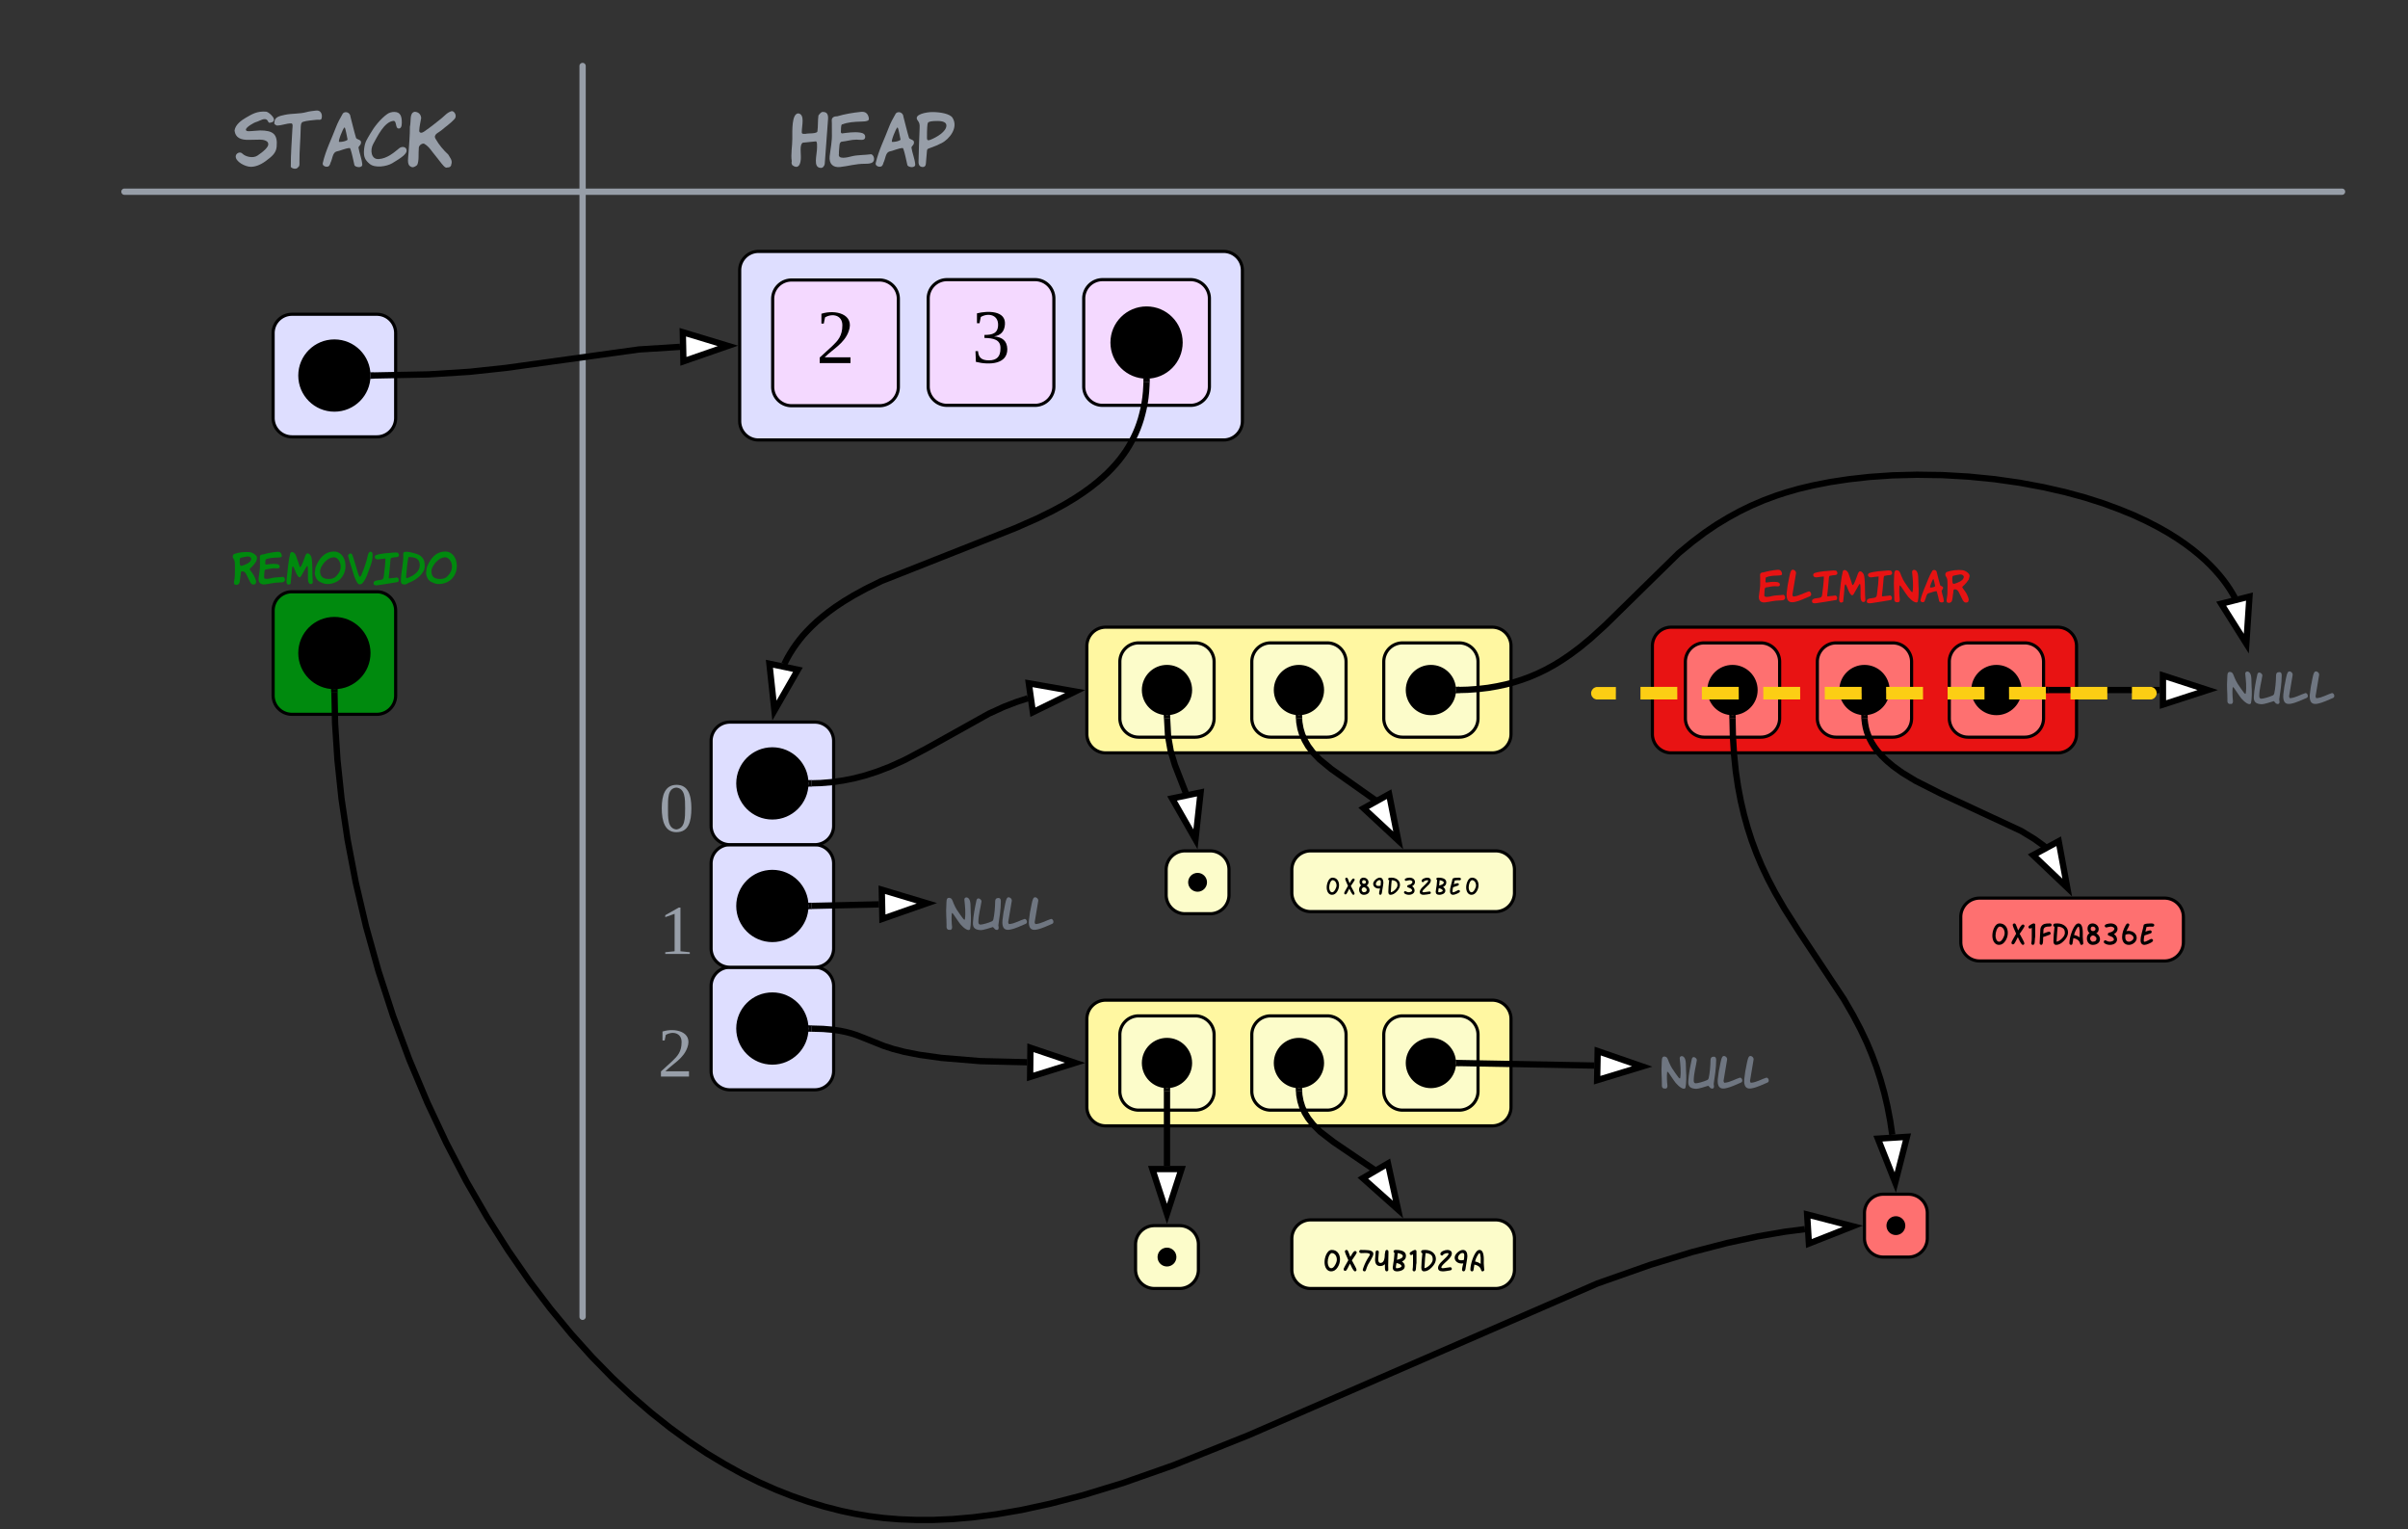 <svg xmlns="http://www.w3.org/2000/svg" xmlns:xlink="http://www.w3.org/1999/xlink" xmlns:lucid="lucid" width="766.43" height="486.65"><rect width="100%" height="100%" fill="#333333" stroke="none"/><g transform="translate(826.432 660)" lucid:page-tab-id="0_0"><path d="M-638.5-631a6 6 0 0 1 6-6h168a6 6 0 0 1 6 6v28a6 6 0 0 1-6 6h-168a6 6 0 0 1-6-6z" fill="none"/><use xlink:href="#a" transform="matrix(1,0,0,1,-638.513,-637.011) translate(63.8 30.244)"/><path d="M-591-574a6 6 0 0 1 6-6h148a6 6 0 0 1 6 6v48a6 6 0 0 1-6 6h-148a6 6 0 0 1-6-6z" stroke="#000" fill="#dedeff"/><path d="M-580.5-564.9a6 6 0 0 1 6-6h28a6 6 0 0 1 6 6v28a6 6 0 0 1-6 6h-28a6 6 0 0 1-6-6z" stroke="#000" fill="#f4d9ff"/><use xlink:href="#b" transform="matrix(1,0,0,1,-575.507,-565.893) translate(8.889 21.431)"/><path d="M-531-565.02a6 6 0 0 1 6-6h28a6 6 0 0 1 6 6v28a6 6 0 0 1-6 6h-28a6 6 0 0 1-6-6z" stroke="#000" fill="#f4d9ff"/><use xlink:href="#c" transform="matrix(1,0,0,1,-526,-566.016) translate(8.889 21.431)"/><path d="M-481.5-565.02a6 6 0 0 1 6-6h28a6 6 0 0 1 6 6v28a6 6 0 0 1-6 6h-28a6 6 0 0 1-6-6z" stroke="#000" fill="#f4d9ff"/><path d="M-450.5-551c0 6.08-4.92 11-11 11-6.07 0-11-4.92-11-11s4.93-11 11-11c6.08 0 11 4.92 11 11z" stroke="#000"/><path d="M-594.1-313.22a6 6 0 0 1-6-6v-27a6 6 0 0 1 6-6h27a6 6 0 0 1 6 6v27a6 6 0 0 1-6 6z" stroke="#000" fill="#dedeff"/><path d="M-580.6-343.72c6.06 0 11 4.92 11 11 0 6.07-4.94 11-11 11-6.1 0-11-4.93-11-11 0-6.08 4.9-11 11-11z" stroke="#000"/><path d="M-594.1-352.22a6 6 0 0 1-6-6v-27a6 6 0 0 1 6-6h27a6 6 0 0 1 6 6v27a6 6 0 0 1-6 6z" stroke="#000" fill="#dedeff"/><path d="M-580.6-382.72c6.06 0 11 4.92 11 11 0 6.07-4.94 11-11 11-6.1 0-11-4.93-11-11 0-6.08 4.9-11 11-11z" stroke="#000"/><path d="M-594.1-391.22a6 6 0 0 1-6-6v-27a6 6 0 0 1 6-6h27a6 6 0 0 1 6 6v27a6 6 0 0 1-6 6z" stroke="#000" fill="#dedeff"/><path d="M-580.6-421.72c6.06 0 11 4.92 11 11 0 6.07-4.94 11-11 11-6.1 0-11-4.93-11-11 0-6.08 4.9-11 11-11z" stroke="#000"/><path d="M-461.5-538.5l-.04 1.14-.12 2-.2 1.9-.27 1.8-.33 1.72-.4 1.65-.43 1.6-.5 1.54-.55 1.5-.62 1.47-.68 1.44-.74 1.42-.8 1.4-.88 1.4-.97 1.38-1.06 1.4-1.17 1.4-1.28 1.4-1.42 1.45-1.58 1.46-1.77 1.52-2 1.58-2.3 1.66-2.66 1.76-3.15 1.9-3.86 2.1-4.94 2.44-7.03 3.1-42.6 16.84-4.95 2.44-3.85 2.1-3.16 1.9-2.66 1.76-2.28 1.66-2 1.58-1.78 1.52-1.58 1.48-1.4 1.44-1.3 1.4-1.15 1.42-1.05 1.38-.97 1.4-.88 1.38-.82 1.4-.74 1.42-.37.78" stroke="#000" stroke-width="2" stroke-linejoin="round" fill="none"/><path d="M-460.5-538.45l-2-.04v-1.13l1 .13 1-.13z" stroke="#000" stroke-width=".05"/><path d="M-579.94-433.9l-1.6-14.9 9.07 1.9z" stroke="#000" stroke-width="2" fill="#fff"/><path d="M-619.62-407.22a6 6 0 0 1 6-6h4a6 6 0 0 1 6 6v10a6 6 0 0 1-6 6h-4a6 6 0 0 1-6-6z" fill="none"/><use xlink:href="#d" transform="matrix(1,0,0,1,-619.618,-413.222) translate(2.944 17.778)"/><path d="M-619.62-368.22a6 6 0 0 1 6-6h4a6 6 0 0 1 6 6v10a6 6 0 0 1-6 6h-4a6 6 0 0 1-6-6z" fill="none"/><use xlink:href="#e" transform="matrix(1,0,0,1,-619.618,-374.222) translate(2.944 17.778)"/><path d="M-620-329.22a6 6 0 0 1 6-6h4a6 6 0 0 1 6 6v10a6 6 0 0 1-6 6h-4a6 6 0 0 1-6-6z" fill="none"/><use xlink:href="#f" transform="matrix(1,0,0,1,-620,-335.222) translate(2.944 17.778)"/><path d="M-480.5-454.43a6 6 0 0 1 6-6h123a6 6 0 0 1 6 6v28a6 6 0 0 1-6 6h-123a6 6 0 0 1-6-6z" stroke="#000" fill="#fff7a1"/><path d="M-470-449.43a6 6 0 0 1 6-6h18a6 6 0 0 1 6 6v18a6 6 0 0 1-6 6h-18a6 6 0 0 1-6-6z" stroke="#000" fill="#fcfcca"/><path d="M-447.5-440.43c0 4.14-3.37 7.5-7.5 7.5-4.15 0-7.5-3.36-7.5-7.5 0-4.14 3.35-7.5 7.5-7.5 4.13 0 7.5 3.36 7.5 7.5z" stroke="#000"/><path d="M-428-449.43a6 6 0 0 1 6-6h18a6 6 0 0 1 6 6v18a6 6 0 0 1-6 6h-18a6 6 0 0 1-6-6z" stroke="#000" fill="#fcfcca"/><path d="M-405.5-440.43c0 4.14-3.37 7.5-7.5 7.5-4.15 0-7.5-3.36-7.5-7.5 0-4.14 3.35-7.5 7.5-7.5 4.13 0 7.5 3.36 7.5 7.5z" stroke="#000"/><path d="M-386-449.43a6 6 0 0 1 6-6h18a6 6 0 0 1 6 6v18a6 6 0 0 1-6 6h-18a6 6 0 0 1-6-6z" stroke="#000" fill="#fcfcca"/><path d="M-363.5-440.43c0 4.14-3.36 7.5-7.5 7.5-4.14 0-7.5-3.36-7.5-7.5 0-4.14 3.36-7.5 7.5-7.5 4.14 0 7.5 3.36 7.5 7.5z" stroke="#000"/><path d="M-528.2-373.75a6 6 0 0 1 6-6h28a6 6 0 0 1 6 6v6a6 6 0 0 1-6 6h-28a6 6 0 0 1-6-6z" fill="none"/><use xlink:href="#g" transform="matrix(1,0,0,1,-528.188,-379.754) translate(2.713 15.72)"/><path d="M-568.1-332.7l3.62.1 3.07.26 2.27.32 1.88.38 1.7.44 1.76.57 2.82 1.1 5.8 2.33 3 .97 3.54.92 4.76.94 7.14 1 12.3 1.02 14.94.36" stroke="#000" stroke-width="2" stroke-linejoin="round" fill="none"/><path d="M-568.05-333.7l-.06 2-1.14-.03.13-1-.14-1z" stroke="#000" stroke-width=".05"/><path d="M-484.24-321.8l-14.32 4.47.1-9.27z" stroke="#000" stroke-width="2" fill="#fff"/><path d="M-568.1-371.75l21.42-.48" stroke="#000" stroke-width="2" stroke-linejoin="round" fill="none"/><path d="M-568.06-370.75l-1.18.03.13-1-.14-1 1.14-.02z" stroke="#000" stroke-width=".05"/><path d="M-531.42-372.58l-14.16 4.96-.2-9.27z" stroke="#000" stroke-width="2" fill="#fff"/><path d="M-455.26-383.25a6 6 0 0 1 6-6h8a6 6 0 0 1 6 6v8a6 6 0 0 1-6 6h-8a6 6 0 0 1-6-6z" stroke="#000" fill="#fcfcca"/><path d="M-442.76-379.25c0 1.38-1.12 2.5-2.5 2.5s-2.5-1.12-2.5-2.5 1.12-2.5 2.5-2.5 2.5 1.12 2.5 2.5z" stroke="#000"/><path d="M-454.96-431.42l.3 5.62.85 4.8 1.33 4.42 3.46 8.88" stroke="#000" stroke-width="2" stroke-linejoin="round" fill="none"/><path d="M-455.03-432.42l1-.16.07 1.13-2 .1-.07-1.3z" stroke="#000" stroke-width=".05"/><path d="M-445.93-392.92l-7.45-13.02 9.08-1.9z" stroke="#000" stroke-width="2" fill="#fff"/><path d="M-412.95-431.42l.07 1.25.36 2.02.57 1.9.8 1.8 1.07 1.86 1.48 1.98 2.17 2.25 3.75 3.08 14.23 10.05" stroke="#000" stroke-width="2" stroke-linejoin="round" fill="none"/><path d="M-413.02-432.42l1-.16.07 1.12-2 .12-.07-1.3z" stroke="#000" stroke-width=".05"/><path d="M-381.4-392.58l-11-10.22 8.1-4.5z" stroke="#000" stroke-width="2" fill="#fff"/><path d="M-415.26-383.25a6 6 0 0 1 6-6h58.86a6 6 0 0 1 6 6v7.32a6 6 0 0 1-6 6h-58.86a6 6 0 0 1-6-6z" stroke="#000" fill="#fcfcca"/><use xlink:href="#h" transform="matrix(1,0,0,1,-410.263,-384.254) translate(5.296 8.984)"/><path d="M-480.5-335.75a6 6 0 0 1 6-6h123a6 6 0 0 1 6 6v28a6 6 0 0 1-6 6h-123a6 6 0 0 1-6-6z" stroke="#000" fill="#fff7a1"/><path d="M-470-330.75a6 6 0 0 1 6-6h18a6 6 0 0 1 6 6v18a6 6 0 0 1-6 6h-18a6 6 0 0 1-6-6z" stroke="#000" fill="#fcfcca"/><path d="M-447.5-321.75c0 4.14-3.37 7.5-7.5 7.5-4.15 0-7.5-3.36-7.5-7.5 0-4.15 3.35-7.5 7.5-7.5 4.13 0 7.5 3.35 7.5 7.5z" stroke="#000"/><path d="M-428-330.75a6 6 0 0 1 6-6h18a6 6 0 0 1 6 6v18a6 6 0 0 1-6 6h-18a6 6 0 0 1-6-6z" stroke="#000" fill="#fcfcca"/><path d="M-405.5-321.75c0 4.14-3.37 7.5-7.5 7.5-4.15 0-7.5-3.36-7.5-7.5 0-4.15 3.35-7.5 7.5-7.5 4.13 0 7.5 3.35 7.5 7.5z" stroke="#000"/><path d="M-386-330.75a6 6 0 0 1 6-6h18a6 6 0 0 1 6 6v18a6 6 0 0 1-6 6h-18a6 6 0 0 1-6-6z" stroke="#000" fill="#fcfcca"/><path d="M-363.5-321.75c0 4.14-3.36 7.5-7.5 7.5-4.14 0-7.5-3.36-7.5-7.5 0-4.15 3.36-7.5 7.5-7.5 4.14 0 7.5 3.35 7.5 7.5z" stroke="#000"/><path d="M-465-264a6 6 0 0 1 6-6h8a6 6 0 0 1 6 6v8a6 6 0 0 1-6 6h-8a6 6 0 0 1-6-6z" stroke="#000" fill="#fcfcca"/><path d="M-452.5-260c0 1.38-1.13 2.5-2.5 2.5-1.4 0-2.5-1.12-2.5-2.5s1.1-2.5 2.5-2.5c1.37 0 2.5 1.12 2.5 2.5z" stroke="#000"/><path d="M-455-312.75V-289" stroke="#000" stroke-width="2" stroke-linejoin="round" fill="none"/><path d="M-455.03-313.75l1.02-.16v1.18h-2v-1.24z" stroke="#000" stroke-width=".05"/><path d="M-455-273.74l-4.65-14.26h9.27z" stroke="#000" stroke-width="2" fill="#fff"/><path d="M-412.95-312.75l.07 1.2.36 1.96.57 1.85.8 1.8 1.1 1.8 1.55 1.97 2.3 2.3 4.25 3.27 13.2 8.98" stroke="#000" stroke-width="2" stroke-linejoin="round" fill="none"/><path d="M-413.02-313.75l1-.16.07 1.12-2 .12-.07-1.3z" stroke="#000" stroke-width=".05"/><path d="M-381.46-275.13l-11.2-9.98 8-4.68z" stroke="#000" stroke-width="2" fill="#fff"/><path d="M-415.26-265.83a6 6 0 0 1 6-6h58.86a6 6 0 0 1 6 6v9.83a6 6 0 0 1-6 6h-58.86a6 6 0 0 1-6-6z" stroke="#000" fill="#fcfcca"/><use xlink:href="#i" transform="matrix(1,0,0,1,-410.263,-266.831) translate(4.413 11.383)"/><path d="M-568.1-410.75l2.84-.08 3.68-.3 3.56-.52 3.53-.7 3.58-.94 3.7-1.2 4.06-1.56 4.74-2.16 7-3.7 19.72-11 4.75-2.17 4.04-1.56 3.64-1.17" stroke="#000" stroke-width="2" stroke-linejoin="round" fill="none"/><path d="M-568.05-409.75l-1.2.03.14-1-.14-1 1.13-.03z" stroke="#000" stroke-width=".05"/><path d="M-484.2-439.97l-13.48 6.6-1.3-9.2z" stroke="#000" stroke-width="2" fill="#fff"/><path d="M-300.5-323.25a6 6 0 0 1 6-6h28a6 6 0 0 1 6 6v6a6 6 0 0 1-6 6h-28a6 6 0 0 1-6-6z" fill="none"/><use xlink:href="#g" transform="matrix(1,0,0,1,-300.507,-329.254) translate(2.713 15.72)"/><path d="M-362-321.74l43 .8" stroke="#000" stroke-width="2" stroke-linejoin="round" fill="none"/><path d="M-361.95-322.73l-.04 2-1.2-.03.2-.98-.15-1.02z" stroke="#000" stroke-width=".05"/><path d="M-303.74-320.65l-14.35 4.37.18-9.27z" stroke="#000" stroke-width="2" fill="#fff"/><path d="M-739.5-554a6 6 0 0 1 6-6h27a6 6 0 0 1 6 6v27a6 6 0 0 1-6 6h-27a6 6 0 0 1-6-6z" stroke="#000" fill="#dedeff"/><path d="M-709-540.5c0 6.08-4.92 11-11 11s-11-4.92-11-11 4.92-11 11-11 11 4.92 11 11z" stroke="#000"/><path d="M-641-639.5a.5.5 0 0 1 .5.5v398a.5.5 0 0 1-.5.5.5.5 0 0 1-.5-.5v-398a.5.5 0 0 1 .5-.5z" stroke="#979ea8" fill="none"/><path d="M-787.32-599a.5.5 0 0 1 .5-.5H-81a.5.5 0 0 1 .5.5.5.5 0 0 1-.5.5h-705.82a.5.5 0 0 1-.5-.5z" stroke="#979ea8" fill="none"/><path d="M-806.43-631a6 6 0 0 1 6-6h168a6 6 0 0 1 6 6v28a6 6 0 0 1-6 6h-168a6 6 0 0 1-6-6z" fill="none"/><use xlink:href="#j" transform="matrix(1,0,0,1,-806.432,-637.011) translate(54.633 30.244)"/><path d="M-707.5-540.52l17.5-.35 13.1-.83 11.46-1.23 42.35-5.87 13.1-.83" stroke="#000" stroke-width="2" stroke-linejoin="round" fill="none"/><path d="M-707.45-539.52l-1.18.02.13-1-.13-1 1.14-.02z" stroke="#000" stroke-width=".05"/><path d="M-594.74-549.94l-14.17 4.92-.2-9.27z" stroke="#000" stroke-width="2" fill="#fff"/><path d="M-300.5-454.43a6 6 0 0 1 6-6h123a6 6 0 0 1 6 6v28a6 6 0 0 1-6 6h-123a6 6 0 0 1-6-6z" stroke="#000" fill="#e81313"/><path d="M-290-449.43a6 6 0 0 1 6-6h18a6 6 0 0 1 6 6v18a6 6 0 0 1-6 6h-18a6 6 0 0 1-6-6z" stroke="#000" fill="#fe7070"/><path d="M-267.5-440.43c0 4.14-3.37 7.5-7.5 7.5-4.15 0-7.5-3.36-7.5-7.5 0-4.14 3.35-7.5 7.5-7.5 4.13 0 7.5 3.36 7.5 7.5z" stroke="#000"/><path d="M-248-449.43a6 6 0 0 1 6-6h18a6 6 0 0 1 6 6v18a6 6 0 0 1-6 6h-18a6 6 0 0 1-6-6z" stroke="#000" fill="#fe7070"/><path d="M-225.5-440.43c0 4.14-3.37 7.5-7.5 7.5-4.15 0-7.5-3.36-7.5-7.5 0-4.14 3.35-7.5 7.5-7.5 4.13 0 7.5 3.36 7.5 7.5z" stroke="#000"/><path d="M-206-449.43a6 6 0 0 1 6-6h18a6 6 0 0 1 6 6v18a6 6 0 0 1-6 6h-18a6 6 0 0 1-6-6z" stroke="#000" fill="#fe7070"/><path d="M-183.5-440.43c0 4.14-3.36 7.5-7.5 7.5-4.14 0-7.5-3.36-7.5-7.5 0-4.14 3.36-7.5 7.5-7.5 4.14 0 7.5 3.36 7.5 7.5z" stroke="#000"/><path d="M-233-274a6 6 0 0 1 6-6h8a6 6 0 0 1 6 6v8a6 6 0 0 1-6 6h-8a6 6 0 0 1-6-6z" stroke="#000" fill="#fe7070"/><path d="M-220.5-270c0 1.38-1.13 2.5-2.5 2.5-1.4 0-2.5-1.12-2.5-2.5s1.1-2.5 2.5-2.5c1.37 0 2.5 1.12 2.5 2.5z" stroke="#000"/><path d="M-275-431.42l.12 5.58.37 5.9.55 5.36.73 4.94.88 4.6 1.02 4.35 1.16 4.17 1.3 4.03 1.48 3.97 1.68 4 1.95 4.12 2.32 4.42 2.97 5.13 4.7 7.38 14.2 21.4 2.97 5.13 2.33 4.43 1.95 4.1 1.68 4 1.47 3.98 1.3 4.03 1.17 4.16 1.02 4.35.88 4.62.64 4.33" stroke="#000" stroke-width="2" stroke-linejoin="round" fill="none"/><path d="M-275.03-432.42l1-.16.04 1.16-2 .05-.02-1.26z" stroke="#000" stroke-width=".05"/><path d="M-223.2-283.73l-5.53-13.95 9.25-.58z" stroke="#000" stroke-width="2" fill="#fff"/><path d="M-232.97-431.42v.38l.16 1.32.24 1.27.33 1.23.44 1.23.55 1.23.66 1.24.83 1.3 1 1.33 1.27 1.43 1.6 1.56 2.07 1.74 2.84 2.04 4.24 2.58 8 4.04 25.6 11.9 4.22 2.57 2.84 2.04.68.58" stroke="#000" stroke-width="2" stroke-linejoin="round" fill="none"/><path d="M-233.02-432.42l1-.16.05 1.14-2 .08-.04-1.28z" stroke="#000" stroke-width=".05"/><path d="M-168.46-377.57l-10.87-10.33 8.15-4.42z" stroke="#000" stroke-width="2" fill="#fff"/><path d="M-202.35-368.22a6 6 0 0 1 6-6h58.86a6 6 0 0 1 6 6v8a6 6 0 0 1-6 6h-58.85a6 6 0 0 1-6-6z" stroke="#000" fill="#fe7070"/><use xlink:href="#k" transform="matrix(1,0,0,1,-197.352,-369.222) translate(4.058 9.883)"/><path d="M-362-440.45l2.68-.07 3.37-.24 3.13-.37 2.93-.5 2.8-.6 2.64-.7 2.57-.83 2.52-.93 2.47-1.06 2.47-1.2 2.52-1.38 2.58-1.58 2.75-1.87 3-2.24 3.5-2.9 4.62-4.2 23.3-22.84 4.37-3.6 3.94-2.97 3.75-2.54 3.7-2.23 3.68-2.02 3.75-1.82 3.86-1.65 4.03-1.5 3.07-1 4.07-1.17 4.64-1.1 5.3-1.04 5.94-.9 6.64-.74 7.28-.5 7.8-.2 8.2.12 8.3.48 8.27.82 7.96 1.13 7.5 1.4 6.96 1.58 6.35 1.73 5.74 1.83 5.14 1.9 4.6 1.88 4.08 1.9 3.65 1.88 3.25 1.84 2.9 1.82 2.58 1.77 2.3 1.72 2.08 1.7 1.87 1.65 1.67 1.62 1.5 1.58 1.37 1.56 1.24 1.53 1.1 1.5 1.02 1.5.9 1.48.7 1.24" stroke="#000" stroke-width="2" stroke-linejoin="round" fill="none"/><path d="M-361.94-439.45l-1.26.02.2-1-.15-1 1.16-.02z" stroke="#000" stroke-width=".05"/><path d="M-111.46-455.2l-8-12.7 9-2.27z" stroke="#000" stroke-width="2" fill="#fff"/><path d="M-120.5-446.06a6 6 0 0 1 6-6h28a6 6 0 0 1 6 6v7.13a6 6 0 0 1-6 6h-28a6 6 0 0 1-6-6z" fill="none"/><use xlink:href="#g" transform="matrix(1,0,0,1,-120.507,-452.061) translate(2.713 16.147)"/><path d="M-174.5-440.43h35.5" stroke="#000" stroke-width="2" stroke-linejoin="round" fill="none"/><path d="M-174.47-439.43h-1.03v-2h1.03z" stroke="#000" stroke-width=".05"/><path d="M-123.74-440.43L-138-435.8v-9.26z" stroke="#000" stroke-width="2" fill="#fff"/><path d="M-253-478a6 6 0 0 1 6-6h28a6 6 0 0 1 6 6v6a6 6 0 0 1-6 6h-28a6 6 0 0 1-6-6z" fill="none"/><use xlink:href="#l" transform="matrix(1,0,0,1,-253.007,-483.989) translate(-13.793 15.72)"/><path d="M-319-439.43a1 1 0 0 1 1-1h176a1 1 0 0 1 1 1 1 1 0 0 1-1 1h-176a1 1 0 0 1-1-1z" fill="none"/><path d="M-304.3-440.43h11.72m7.82 0h11.74m7.82 0h11.73m7.83 0h11.73m7.8 0h11.74m7.83 0h11.73m7.82 0h11.74m7.82 0h11.73m7.83 0h6.03l.15.05.15.06.14.08.1.1.1.12.1.14.05.14.04.15v.33l-.05.15-.06.14-.1.14-.1.12-.1.1-.15.08-.14.06-.14.04h-6.03m-7.82 0h-11.72m-7.82 0h-11.74m-7.82 0h-11.73m-7.83 0h-11.73m-7.8 0h-11.74m-7.83 0h-11.73m-7.82 0h-11.74m-7.82 0h-11.73m-7.83 0h-6.03l-.15-.04-.15-.06-.14-.08-.1-.1-.1-.12-.1-.14-.05-.14-.04-.15v-.32l.05-.14.06-.14.1-.14.1-.12.1-.1.15-.08.14-.06.14-.04h6.03" stroke="#fcce14" stroke-width="2" fill="none"/><path d="M-739.5-465.7a6 6 0 0 1 6-6h27a6 6 0 0 1 6 6v27a6 6 0 0 1-6 6h-27a6 6 0 0 1-6-6z" stroke="#000" fill="#008a0e"/><path d="M-709-452.2c0 6.07-4.92 11-11 11s-11-4.93-11-11c0-6.08 4.92-11 11-11s11 4.92 11 11z" stroke="#000"/><path d="M-719.98-439.7l.2 9.85.75 11.63 1.3 12.38 1.93 13.05 2.6 13.62 3.28 14 3.97 14.22 4.62 14.2 5.2 13.97 5.7 13.56 6.08 12.94 6.38 12.23 6.6 11.4 6.7 10.56 6.72 9.7 6.72 8.84 6.65 8.04 6.55 7.28 6.44 6.58 6.3 5.92 6.17 5.32 6.03 4.78 5.9 4.28 5.75 3.83 5.64 3.4 5.5 3.05 5.44 2.7 5.33 2.37 5.25 2.07 5.18 1.8 5.12 1.55 5.08 1.3.24.06 4.32.9 4.5.76 4.73.6 4.95.4 5.27.2h5.62l6.04-.27 6.57-.57 7.22-.93 8.04-1.38 9.1-1.97 10.57-2.74 12.67-3.87 16.17-5.68 23.73-9.5L-318-251.6l16.85-5.93 13.33-4.07 11.2-2.9 9.68-2.08 8.6-1.48 6.38-.82" stroke="#000" stroke-width="2" stroke-linejoin="round" fill="none"/><path d="M-720-440.7l1-.13.02 1.13-2 .05-.02-1.2z" stroke="#000" stroke-width=".05"/><path d="M-236.74-269.8l-13.95 5.5-.56-9.26z" stroke="#000" stroke-width="2" fill="#fff"/><path d="M-736.43-483.7a6 6 0 0 1 6-6h28a6 6 0 0 1 6 6v6a6 6 0 0 1-6 6h-28a6 6 0 0 1-6-6z" fill="none"/><use xlink:href="#m" transform="matrix(1,0,0,1,-736.432,-489.709) translate(-16.107 15.72)"/><defs><path fill="#979ea8" d="M107-780c100 15 51 176 51 272 0 29 23 25 56 24 33-11 175 4 171-42 9-67 4-153 14-224 12-14 39-57 70-50 51 0 74 34 69 103L490-47c-6 28-25 57-57 56-118-5-54-182-54-299 0-34 3-75-15-85-65 6-127 12-191 19-52 29-23 162-29 239C135-7 87 19 22-30 10-48 7-67 13-88c-16-100 8-215 8-322 0-127-9-364 86-370" id="n"/><path fill="#979ea8" d="M330-158c82-22 193-18 286-31 38 11 58 81 24 113-25 24-71 25-116 25-135 0-238 34-358 47C61 7 4-52 15-159c12-113 37-213 32-340-2-59 2-121-2-178-2-44 35-62 81-61 104-31 222-52 345-64 68-7 103 34 111 94 2 12-3 22-9 31-33 14-62 15-103 16-100 2-196 10-270 40h-8c-18 23-11 79-15 106-1 13 5 22 16 25 82-10 176-25 264-12 44 7 78 26 71 72-7 49-76 30-125 30-78 0-138 22-210 29-24 1-35 28-36 52-2 41-10 83-8 126-19 84 122 51 181 35" id="o"/><path fill="#979ea8" d="M103-24C79 10-2-14 8-59c42-186 129-353 193-524 23-62 63-135 99-197 39-38 106-10 109 47 27 100 51 209 81 307 8 25 72 24 72 63 0 44-26 46-37 75 12 83 46 156 55 243 7 63-106 47-114 11-13-58-36-170-57-231-3-4-7-8-9-14-69 4-134 40-198 52-53 21-53 108-81 160-4 16-8 29-18 43zm215-551c-16 18-92 195-73 208 46 2 100-12 123-31-5-30-32-162-38-171-2-3-6-5-12-6" id="p"/><path fill="#979ea8" d="M23-677c-68-88 127-122 212-122 113 0 253 24 291 82 92 144-48 310-153 365-52 27-102 48-161 69-56 20-53 15-58 80-4 49-8 103-13 153-3 31-19 46-43 46-44 0-65-28-63-81 5-162 8-330 16-486 3-53-4-75-28-106zm415 73c0-44-44-66-132-66-78 0-124 8-135 26-10 16-14 89-14 218 0 44 22 39 57 25 83-34 224-115 224-203" id="q"/><g id="a"><use transform="matrix(0.022,0,0,0.022,0,0)" xlink:href="#n"/><use transform="matrix(0.022,0,0,0.022,12.022,0)" xlink:href="#o"/><use transform="matrix(0.022,0,0,0.022,26.822,0)" xlink:href="#p"/><use transform="matrix(0.022,0,0,0.022,39.867,0)" xlink:href="#q"/></g><path d="M24-231c66-21 156 2 128 81C132-92 78-66 39-27h121V0H16v-26l59-54c26-25 47-47 47-97 0-48-47-57-81-37l-6 29H24v-46" id="r"/><use transform="matrix(0.068,0,0,0.068,0,0)" xlink:href="#r" id="b"/><path d="M104-123c39 3 61 21 62 59C167 7 83 12 19-4l-2-50h12c2 29 16 43 51 43 38 0 54-19 54-55 2-43-34-49-75-50v-14c37 0 64-7 64-48 0-47-47-56-81-36l-6 29H24v-46c51-13 135-13 131 51-2 34-20 52-51 57" id="s"/><use transform="matrix(0.068,0,0,0.068,0,0)" xlink:href="#s" id="c"/><path fill="#979ea8" d="M90-239c59 0 76 52 76 120S152 4 89 4C31 4 14-51 14-119c0-67 17-120 76-120zM89-10c45-6 45-58 45-109 0-50 0-101-45-106-45 4-43 57-43 106 0 50-2 104 43 109" id="t"/><use transform="matrix(0.062,0,0,0.062,0,0)" xlink:href="#t" id="d"/><path fill="#979ea8" d="M110-14l48 5v9H32v-9l48-5v-192l-48 17v-10l69-39h9v224" id="u"/><use transform="matrix(0.062,0,0,0.062,0,0)" xlink:href="#u" id="e"/><path fill="#979ea8" d="M24-231c66-21 156 2 128 81C132-92 78-66 39-27h121V0H16v-26l59-54c26-25 47-47 47-97 0-48-47-57-81-37l-6 29H24v-46" id="v"/><use transform="matrix(0.062,0,0,0.062,0,0)" xlink:href="#v" id="f"/><path fill="#6f7681" d="M24-128c0-158-18-313-5-472 6-74-11-192 62-191 78 1 88 68 113 130 59 143 102 191 174 297 50 73 81 109 92 109 8 0 12-3 13-9 24-163 3-322-12-477-6-63 62-76 101-37 65 64 45 212 54 340 10 141 7 304-15 413-8 15-20 23-37 23-76 0-203-132-244-200-33-54-79-109-116-169l4 4c-9-20-41-55-54-51-14 102-5 244 6 344 3 30-15 69-41 68-9 0-28-1-56-3-44-28-39-45-39-119" id="w"/><path fill="#6f7681" d="M109-754c29-56 120 5 113 55-24 164-73 311-76 498 0 44 17 66 52 66 44 0 193-39 283-82 16-8 27-24 32-45 27-114 44-316 44-439 0-57 27-86 82-86 38 0 57 27 57 82 0 195-35 406-61 587 5 33 20 94-14 106-8 12-30 10-67-7-15-20-33-39-52-56C437-54 255 2 210 0 80-5 5-44 13-182c11-186 48-366 83-531 3-12 5-27 13-41" id="x"/><path fill="#6f7681" d="M21-302C-7-136 9 24 196-12c147-28 263-93 386-142 57-23 26-120-26-120-111 32-240 115-378 126-13 1-22-26-25-45 30-174 59-350 88-524 10-62-86-124-120-61-39 73-49 196-69 277-19 77-22 145-31 199" id="y"/><g id="g"><use transform="matrix(0.013,0,0,0.013,0,0)" xlink:href="#w"/><use transform="matrix(0.013,0,0,0.013,8.547,0)" xlink:href="#x"/><use transform="matrix(0.013,0,0,0.013,17.947,0)" xlink:href="#y"/><use transform="matrix(0.013,0,0,0.013,26.373,0)" xlink:href="#y"/></g><path d="M666-1365c326 0 518 259 518 595 0 178-48 346-145 502C928-89 788 0 621 0 344 0 200-283 200-582c0-169 35-333 107-490 89-196 210-293 359-293zM401-582c0 173 76 381 229 381 86 0 168-71 247-214 71-127 106-239 106-334 0-219-129-422-336-417-153 61-246 349-246 584" id="z"/><path d="M172-1273c0-51 55-92 106-92 37 0 64 24 92 68 37 59 126 327 147 375 45-73 86-148 133-220 69-105 130-155 174-155 52 0 105 52 103 104-20 75-241 385-311 490 18 36 85 160 200 372 65 118 97 196 97 234 1 55-42 97-97 97-43 0-105-70-183-212-15-28-60-122-136-281-43 69-136 292-221 411-25 35-56 50-87 50-84 0-113-73-88-151 12-39 108-216 290-529-146-314-219-501-219-561" id="A"/><path d="M763-737c119 66 232 201 235 370C1002-138 781 0 539 0 307 0 164-187 164-411c0-153 57-265 171-337-87-71-130-164-130-279-1-207 116-338 324-338 198 0 387 157 387 358 0 119-51 209-153 270zM556-879c82 0 159-51 159-133 0-90-87-154-176-154s-133 55-133 164c0 75 73 123 150 123zM367-406c0 89 78 203 167 203 159 0 239-67 239-201 0-94-135-198-227-198-90 0-179 106-179 196" id="B"/><path d="M592-1365c194 7 272 184 272 399 0 120-87 574-93 628-13 114-25 181-30 201C717-46 678 0 625 0c-48 0-101-44-101-92 0-132 51-296 78-415C319-461 53-614 53-877c0-222 314-496 539-488zm-32 194c-138-8-294 169-294 307 0 106 68 159 203 159 53 0 111-8 174-25 14-93 21-185 21-277 1-103-17-159-104-164" id="C"/><path d="M387-1365c369 0 678 217 678 573 0 172-83 346-249 522C647-90 478 0 307 0 194 0 137-80 137-239c0-257 30-558 68-915-53-11-80-43-80-95 0-56 32-93 97-108 26-6 81-8 165-8zm21 204c-15 76-47 491-72 917 0 13 1 27 2 41 116-22 231-92 346-210 120-123 180-241 180-355-1-196-67-277-209-343-74-35-157-50-247-50" id="D"/><path d="M602-1365c226 0 427 132 427 346 0 137-77 248-230 335 105 61 197 186 199 339 3 281-357 407-648 316-78-24-131-56-167-92-63-64-18-172 66-171 17 0 42 10 75 29 69 40 136 60 203 60 99 0 270-46 270-132 0-65-34-119-101-162-30-30-193-73-257-109-51-48-33-144 39-165 105-30 195-49 270-118 51-47 80-92 80-140 0-76-136-135-220-135-54 0-174 34-292 55-51 9-103-51-103-103 0-108 251-153 389-153" id="E"/><path d="M722-1365c155 0 277 78 276 225 0 91-50 195-151 314-48 56-136 140-262 254-171 154-256 259-256 316 0 37 32 55 96 55 103 0 398-64 478-64 48 0 94 55 94 103 0 50-33 87-101 99C773-42 564-1 425 0 221 0 119-76 119-227c0-93 56-204 169-333 46-52 140-144 284-277s216-227 216-283c0-29-23-44-69-44-62 0-148 26-258 77-11 52-41 78-92 78-58 0-103-42-103-100 0-156 283-256 456-256" id="F"/><path d="M111-254c0-80 75-479 73-483 3-23 17-167 40-434-41-20-62-51-62-94 0-67 48-100 145-100 431 0 647 127 647 380 0 161-86 280-258 359 120 81 180 177 180 290 0 173-116 256-272 302C530-12 459 0 391 0 204 0 111-85 111-254zm642-722c0-105-210-177-326-186-9 140-24 282-43 426 246-59 369-139 369-240zm-77 638c-27-89-136-153-326-193-27 162-48 229-34 323 82 18 157 3 237-24 75-26 116-61 123-106" id="G"/><path d="M369 0C201 0 119-119 119-294c0-119 26-272 77-457 80-290 99-377 125-524 7-13 27-26 60-41 71-33 211-49 419-49 129 0 193 36 193 107 0 50-48 105-99 101-142-10-258-9-397 20-11 59-34 158-69 297 146-57 246-85 301-85 53 0 100 43 100 96 0 43-23 80-73 99-127 49-178 54-389 129-29 119-44 224-44 314 0 58 10 87 30 87 66 0 151-30 256-90s173-91 205-91c50 0 101 49 101 99 0 30-19 57-51 87C794-129 500 0 369 0" id="H"/><g id="h"><use transform="matrix(0.004,0,0,0.004,0,0)" xlink:href="#z"/><use transform="matrix(0.004,0,0,0.004,6.016,0)" xlink:href="#A"/><use transform="matrix(0.004,0,0,0.004,10.451,0)" xlink:href="#B"/><use transform="matrix(0.004,0,0,0.004,15.386,0)" xlink:href="#C"/><use transform="matrix(0.004,0,0,0.004,19.87,0)" xlink:href="#D"/><use transform="matrix(0.004,0,0,0.004,24.787,0)" xlink:href="#E"/><use transform="matrix(0.004,0,0,0.004,29.952,0)" xlink:href="#F"/><use transform="matrix(0.004,0,0,0.004,35.056,0)" xlink:href="#G"/><use transform="matrix(0.004,0,0,0.004,39.562,0)" xlink:href="#H"/><use transform="matrix(0.004,0,0,0.004,44.392,0)" xlink:href="#z"/></g><path d="M200-1365c95 3 162 6 292 6 343 0 515 81 515 243 0 172-258 535-348 706-53 101-82 215-127 338-18 49-50 72-90 72-61 0-126-55-104-125 63-205 151-424 283-648 32-54 84-133 147-241 14-24 20-43 20-56 0-67-104-101-312-101-139 0-364 56-370-92-2-49 45-103 94-102" id="I"/><path d="M324-1236c5 23-37 369-37 466 0 156 45 234 136 234 188 0 282-184 282-553 11-40 18-100 31-177 11-67 49-99 100-99 69 0 103 44 103 133 0 160-19 698-19 858 0 51 8 229 8 280 0 49-51 94-100 94-77 0-115-76-115-227v-230c-84 79-185 119-303 119-217 0-325-140-325-421 0-92 40-385 36-477-2-55 48-97 103-97 54 0 102 42 100 97" id="J"/><path d="M295-1038c-53 2-99-46-99-99 0-31 18-59 51-87 37-32 224-141 280-141 69 0 104 33 104 99v735c-33 116-21 386-54 459-21 48-54 72-99 72-64 1-108-57-94-125 18-88 24-194 24-317 1 31 2-75 2-317v-328c-50 33-88 49-115 49" id="K"/><path d="M922-654c-9 182 20 369 29 555 5 90-140 139-183 58-2-3-13-31-31-85-54-160-191-263-414-306-19 75-30 243-58 360-12 50-51 72-98 72-55 0-99-53-99-108 1-366 195-896 360-1117 69-92 141-140 222-140 182 0 273 207 273 621 0 19 1 49-1 90zM724-476v-400c-20-103-13-145-35-225-11-40-25-60-40-60-32 0-83 65-154 195-56 103-99 215-130 336 137 27 256 79 359 154" id="L"/><g id="i"><use transform="matrix(0.005,0,0,0.005,0,0)" xlink:href="#z"/><use transform="matrix(0.005,0,0,0.005,6.617,0)" xlink:href="#A"/><use transform="matrix(0.005,0,0,0.005,11.497,0)" xlink:href="#I"/><use transform="matrix(0.005,0,0,0.005,16.653,0)" xlink:href="#J"/><use transform="matrix(0.005,0,0,0.005,22.153,0)" xlink:href="#G"/><use transform="matrix(0.005,0,0,0.005,27.109,0)" xlink:href="#K"/><use transform="matrix(0.005,0,0,0.005,31.119,0)" xlink:href="#D"/><use transform="matrix(0.005,0,0,0.005,36.528,0)" xlink:href="#F"/><use transform="matrix(0.005,0,0,0.005,42.143,0)" xlink:href="#C"/><use transform="matrix(0.005,0,0,0.005,47.075,0)" xlink:href="#L"/></g><path fill="#979ea8" d="M371-533c189 0 256 55 239 237-9 91-67 138-157 205C374-33 301-7 236-7 155-7 13-82 18-160c3-44 62-73 96-38 43 44 152 73 218 29 77-51 166-125 156-169 2-44-67-63-119-62-47 1-108 1-155 3C87-393 13-429 1-531c11-87 101-150 165-187 90-52 160-96 290-87 34 2 118 78 115 115-3 35-23 38-55 45-15 4-26-4-33-24-37-64-116-1-164 12-41 11-154 77-154 113 0 15 14 22 41 22 45 0 127-11 165-11" id="M"/><path fill="#979ea8" d="M382-556c-3 158-18 304-18 470 0 31 6 72-21 86-20 35-87 21-104-6-1-188 14-367 23-549 1-24 13-80-17-80-77 0-131 31-210 31-15-10-43-18-33-45 0-82 83-94 148-109 103-23 215-12 315-40 43-12 91-17 142-23 62-8 95 53 77 116-8 28-47 14-75 18-68 9-134 10-195 30-32 11-31 60-32 101" id="N"/><path fill="#979ea8" d="M521-275c40-33 108-24 108 34 0 49-75 103-210 183-80 47-247 72-323 10-66-54-95-101-82-218 12-106 41-136 91-224 55-96 145-209 240-278 32-23 68-33 107-33 86 2 108 61 107 158 0 55-15 82-44 82-55 1-25-116-79-110-132 15-229 223-291 334-48 86-31 226 81 218 122-9 217-92 295-156" id="O"/><path fill="#979ea8" d="M583 1c26 5 52-17 51-41 24-60-22-103-43-144-74-69-132-138-184-228-37-64 44-88 81-120 65-56 138-104 195-168 35-39 5-108-40-113-66 17-104 68-150 105-81 65-158 127-245 187-18 12-48 33-70 13-6-6-8-14-7-23 3-63 18-122 28-181-3-53-39-88-92-91-82 12-51 140-71 216 1 133-13 257-20 381-3 58-27 167 27 193 35 29 78-2 98-20 30-59 16-164 24-251 3-31 38-61 73-59 78 41 118 121 174 184 38 44 71 96 112 139 15 15 32 34 59 21" id="P"/><g id="j"><use transform="matrix(0.022,0,0,0.022,0,0)" xlink:href="#M"/><use transform="matrix(0.022,0,0,0.022,12.667,0)" xlink:href="#N"/><use transform="matrix(0.022,0,0,0.022,27.911,0)" xlink:href="#p"/><use transform="matrix(0.022,0,0,0.022,40.956,0)" xlink:href="#O"/><use transform="matrix(0.022,0,0,0.022,55.044,0)" xlink:href="#P"/></g><path d="M108-101c0-144 39-657 39-763 0-78 7-179 29-235 46-116 122-195 235-232 69-23 183-34 342-34 78 0 117 33 117 99 0 83-48 100-162 100-195-1-308 48-343 145-25 70-17 205-22 302 195-81 317-121 367-121 54 0 101 56 101 110 0 37-23 69-72 88-119 47-231 77-408 144-1 97 0 317-24 397C287-35 257 0 208 0c-50 0-100-50-100-101" id="Q"/><path d="M457-877c340-69 656 129 656 435C1113-201 859 0 613 0 335 0 184-205 184-495c0-227 70-468 210-724 53-97 102-146 147-146 52 0 111 45 104 97-8 57-146 305-188 391zm163 674c127 0 293-116 293-242 0-134-166-244-304-244-63 0-133 13-210 39-10 73-15 126-15 160-1 165 79 287 236 287" id="R"/><g id="k"><use transform="matrix(0.005,0,0,0.005,0,0)" xlink:href="#z"/><use transform="matrix(0.005,0,0,0.005,6.617,0)" xlink:href="#A"/><use transform="matrix(0.005,0,0,0.005,11.497,0)" xlink:href="#K"/><use transform="matrix(0.005,0,0,0.005,15.507,0)" xlink:href="#Q"/><use transform="matrix(0.005,0,0,0.005,19.761,0)" xlink:href="#D"/><use transform="matrix(0.005,0,0,0.005,25.17,0)" xlink:href="#L"/><use transform="matrix(0.005,0,0,0.005,30.269,0)" xlink:href="#B"/><use transform="matrix(0.005,0,0,0.005,35.697,0)" xlink:href="#E"/><use transform="matrix(0.005,0,0,0.005,41.379,0)" xlink:href="#R"/><use transform="matrix(0.005,0,0,0.005,47.571,0)" xlink:href="#H"/></g><path fill="#e81313" d="M330-158c82-22 193-18 286-31 38 11 58 81 24 113-25 24-71 25-116 25-135 0-238 34-358 47C61 7 4-52 15-159c12-113 37-213 32-340-2-59 2-121-2-178-2-44 35-62 81-61 104-31 222-52 345-64 68-7 103 34 111 94 2 12-3 22-9 31-33 14-62 15-103 16-100 2-196 10-270 40h-8c-18 23-11 79-15 106-1 13 5 22 16 25 82-10 176-25 264-12 44 7 78 26 71 72-7 49-76 30-125 30-78 0-138 22-210 29-24 1-35 28-36 52-2 41-10 83-8 126-19 84 122 51 181 35" id="S"/><path fill="#e81313" d="M21-302C-7-136 9 24 196-12c147-28 263-93 386-142 57-23 26-120-26-120-111 32-240 115-378 126-13 1-22-26-25-45 30-174 59-350 88-524 10-62-86-124-120-61-39 73-49 196-69 277-19 77-22 145-31 199" id="T"/><path fill="#e81313" d="M292-638c-67 2-113 14-176 21-81 9-112-68-58-103 132-46 304-52 470-66l65 5c50 52 43 111-50 111-45 0-75 15-112 18-18 16-19 83-24 152-7 108-21 214-33 322-5 46 36 20 67 20 54 0 81-10 139-16 43 25 50 62 23 110-151 29-311 50-490 79C58 24-8 22 3-44c14-83 161-45 224-90 22-16 24-69 29-107 17-126 33-258 36-397" id="U"/><path fill="#e81313" d="M629-645c28 177 9 401 28 582 3 29-18 50-47 50-97 0-67-194-71-306-1-24-4-66-3-92 1-39-15-57-30-33-49 79-88 161-139 243-9 15-21 23-34 23-33 0-70-69-89-115-10-23-57-152-73-152-28 0-27 119-31 162-9 93-16 174-27 265-2 3-35 21-48 20-71-3-50-117-43-176 24-211 38-410 84-595 39-67 121 2 138 59 22 73 63 167 84 249 7 23 13 34 20 34 17 0 54-75 107-225 17-48 42-155 115-96 31 25 52 57 59 103" id="V"/><path fill="#e81313" d="M24-128c0-158-18-313-5-472 6-74-11-192 62-191 78 1 88 68 113 130 59 143 102 191 174 297 50 73 81 109 92 109 8 0 12-3 13-9 24-163 3-322-12-477-6-63 62-76 101-37 65 64 45 212 54 340 10 141 7 304-15 413-8 15-20 23-37 23-76 0-203-132-244-200-33-54-79-109-116-169l4 4c-9-20-41-55-54-51-14 102-5 244 6 344 3 30-15 69-41 68-9 0-28-1-56-3-44-28-39-45-39-119" id="W"/><path fill="#e81313" d="M103-24C79 10-2-14 8-59c42-186 129-353 193-524 23-62 63-135 99-197 39-38 106-10 109 47 27 100 51 209 81 307 8 25 72 24 72 63 0 44-26 46-37 75 12 83 46 156 55 243 7 63-106 47-114 11-13-58-36-170-57-231-3-4-7-8-9-14-69 4-134 40-198 52-53 21-53 108-81 160-4 16-8 29-18 43zm215-551c-16 18-92 195-73 208 46 2 100-12 123-31-5-30-32-162-38-171-2-3-6-5-12-6" id="X"/><path fill="#e81313" d="M608-642l-20 77c-36 56-69 94-113 138-49 48-58 40-29 81 33 46 69 89 97 147 44 89 52 141 40 147-3 38-20 49-63 52-68 5-97-106-129-160-40-68-56-162-144-164-53-1-27 78-45 121-7 56-12 123-28 170C157-4 113 24 66-1 46-11 40-39 49-87c19-111 19-139 19-313 0-144 1-187-40-242-27-37-13-94 26-108 103-36 250-59 389-41 63 8 182 85 165 149zm-140 11c-10-39-42-58-96-57-53 12-154 21-179 43-5 9-8 31-8 65 0 151 19 135 127 94 94-36 148-79 156-145" id="Y"/><g id="l"><use transform="matrix(0.013,0,0,0.013,0,0)" xlink:href="#S"/><use transform="matrix(0.013,0,0,0.013,8.88,0)" xlink:href="#T"/><use transform="matrix(0.013,0,0,0.013,17.08,0)" xlink:href="#U"/><use transform="matrix(0.013,0,0,0.013,25.547,0)" xlink:href="#V"/><use transform="matrix(0.013,0,0,0.013,34.507,0)" xlink:href="#U"/><use transform="matrix(0.013,0,0,0.013,42.973,0)" xlink:href="#W"/><use transform="matrix(0.013,0,0,0.013,51.52,0)" xlink:href="#X"/><use transform="matrix(0.013,0,0,0.013,59.347,0)" xlink:href="#Y"/></g><path fill="#008a0e" d="M608-642l-20 77c-36 56-69 94-113 138-49 48-58 40-29 81 33 46 69 89 97 147 44 89 52 141 40 147-3 38-20 49-63 52-68 5-97-106-129-160-40-68-56-162-144-164-53-1-27 78-45 121-7 56-12 123-28 170C157-4 113 24 66-1 46-11 40-39 49-87c19-111 19-139 19-313 0-144 1-187-40-242-27-37-13-94 26-108 103-36 250-59 389-41 63 8 182 85 165 149zm-140 11c-10-39-42-58-96-57-53 12-154 21-179 43-5 9-8 31-8 65 0 151 19 135 127 94 94-36 148-79 156-145" id="Z"/><path fill="#008a0e" d="M330-158c82-22 193-18 286-31 38 11 58 81 24 113-25 24-71 25-116 25-135 0-238 34-358 47C61 7 4-52 15-159c12-113 37-213 32-340-2-59 2-121-2-178-2-44 35-62 81-61 104-31 222-52 345-64 68-7 103 34 111 94 2 12-3 22-9 31-33 14-62 15-103 16-100 2-196 10-270 40h-8c-18 23-11 79-15 106-1 13 5 22 16 25 82-10 176-25 264-12 44 7 78 26 71 72-7 49-76 30-125 30-78 0-138 22-210 29-24 1-35 28-36 52-2 41-10 83-8 126-19 84 122 51 181 35" id="aa"/><path fill="#008a0e" d="M629-645c28 177 9 401 28 582 3 29-18 50-47 50-97 0-67-194-71-306-1-24-4-66-3-92 1-39-15-57-30-33-49 79-88 161-139 243-9 15-21 23-34 23-33 0-70-69-89-115-10-23-57-152-73-152-28 0-27 119-31 162-9 93-16 174-27 265-2 3-35 21-48 20-71-3-50-117-43-176 24-211 38-410 84-595 39-67 121 2 138 59 22 73 63 167 84 249 7 23 13 34 20 34 17 0 54-75 107-225 17-48 42-155 115-96 31 25 52 57 59 103" id="ab"/><path fill="#008a0e" d="M44-443c79-191 208-366 448-366 141 0 239 118 267 253 46 222-61 413-213 490-83 42-221 78-338 30-55-23-106-43-129-82-26-14-80-140-57-202 2-41 8-89 22-123zm103 115c1 136 75 191 208 191 130 0 180-50 241-135 38-53 55-111 55-169 0-109-73-236-179-227-143 12-260 151-311 271-9 24-14 47-14 69" id="ac"/><path fill="#008a0e" d="M109-735c-25-57-110-11-99 37 30 130 91 291 122 410 18 69 44 132 72 190 44 90 75 116 148 73 102-105 149-290 208-441 32-82 48-168 48-261 0-51-15-77-46-77-38 0-59 34-73 100-35 160-89 312-149 454-40 95-58 66-91-37-28-90-54-179-79-263-24-79-42-141-61-185" id="ad"/><path fill="#008a0e" d="M292-638c-67 2-113 14-176 21-81 9-112-68-58-103 132-46 304-52 470-66l65 5c50 52 43 111-50 111-45 0-75 15-112 18-18 16-19 83-24 152-7 108-21 214-33 322-5 46 36 20 67 20 54 0 81-10 139-16 43 25 50 62 23 110-151 29-311 50-490 79C58 24-8 22 3-44c14-83 161-45 224-90 22-16 24-69 29-107 17-126 33-258 36-397" id="ae"/><path fill="#008a0e" d="M19-91c0-222 71-428 58-668-3-62 121-44 170-33 118 27 229 50 293 128 44 53 63 97 63 217 0 165-189 328-383 400-36 13-62 45-108 45-66 0-93-23-93-89zm185-582c-30 151-43 322-58 489 5 39 27 28 60 14 129-54 276-147 276-304 0-155-106-203-278-199" id="af"/><g id="m"><use transform="matrix(0.013,0,0,0.013,0,0)" xlink:href="#Z"/><use transform="matrix(0.013,0,0,0.013,8.24,0)" xlink:href="#aa"/><use transform="matrix(0.013,0,0,0.013,17.12,0)" xlink:href="#ab"/><use transform="matrix(0.013,0,0,0.013,26.08,0)" xlink:href="#ac"/><use transform="matrix(0.013,0,0,0.013,36.787,0)" xlink:href="#ad"/><use transform="matrix(0.013,0,0,0.013,44.987,0)" xlink:href="#ae"/><use transform="matrix(0.013,0,0,0.013,53.453,0)" xlink:href="#af"/><use transform="matrix(0.013,0,0,0.013,61.507,0)" xlink:href="#ac"/></g></defs></g></svg>